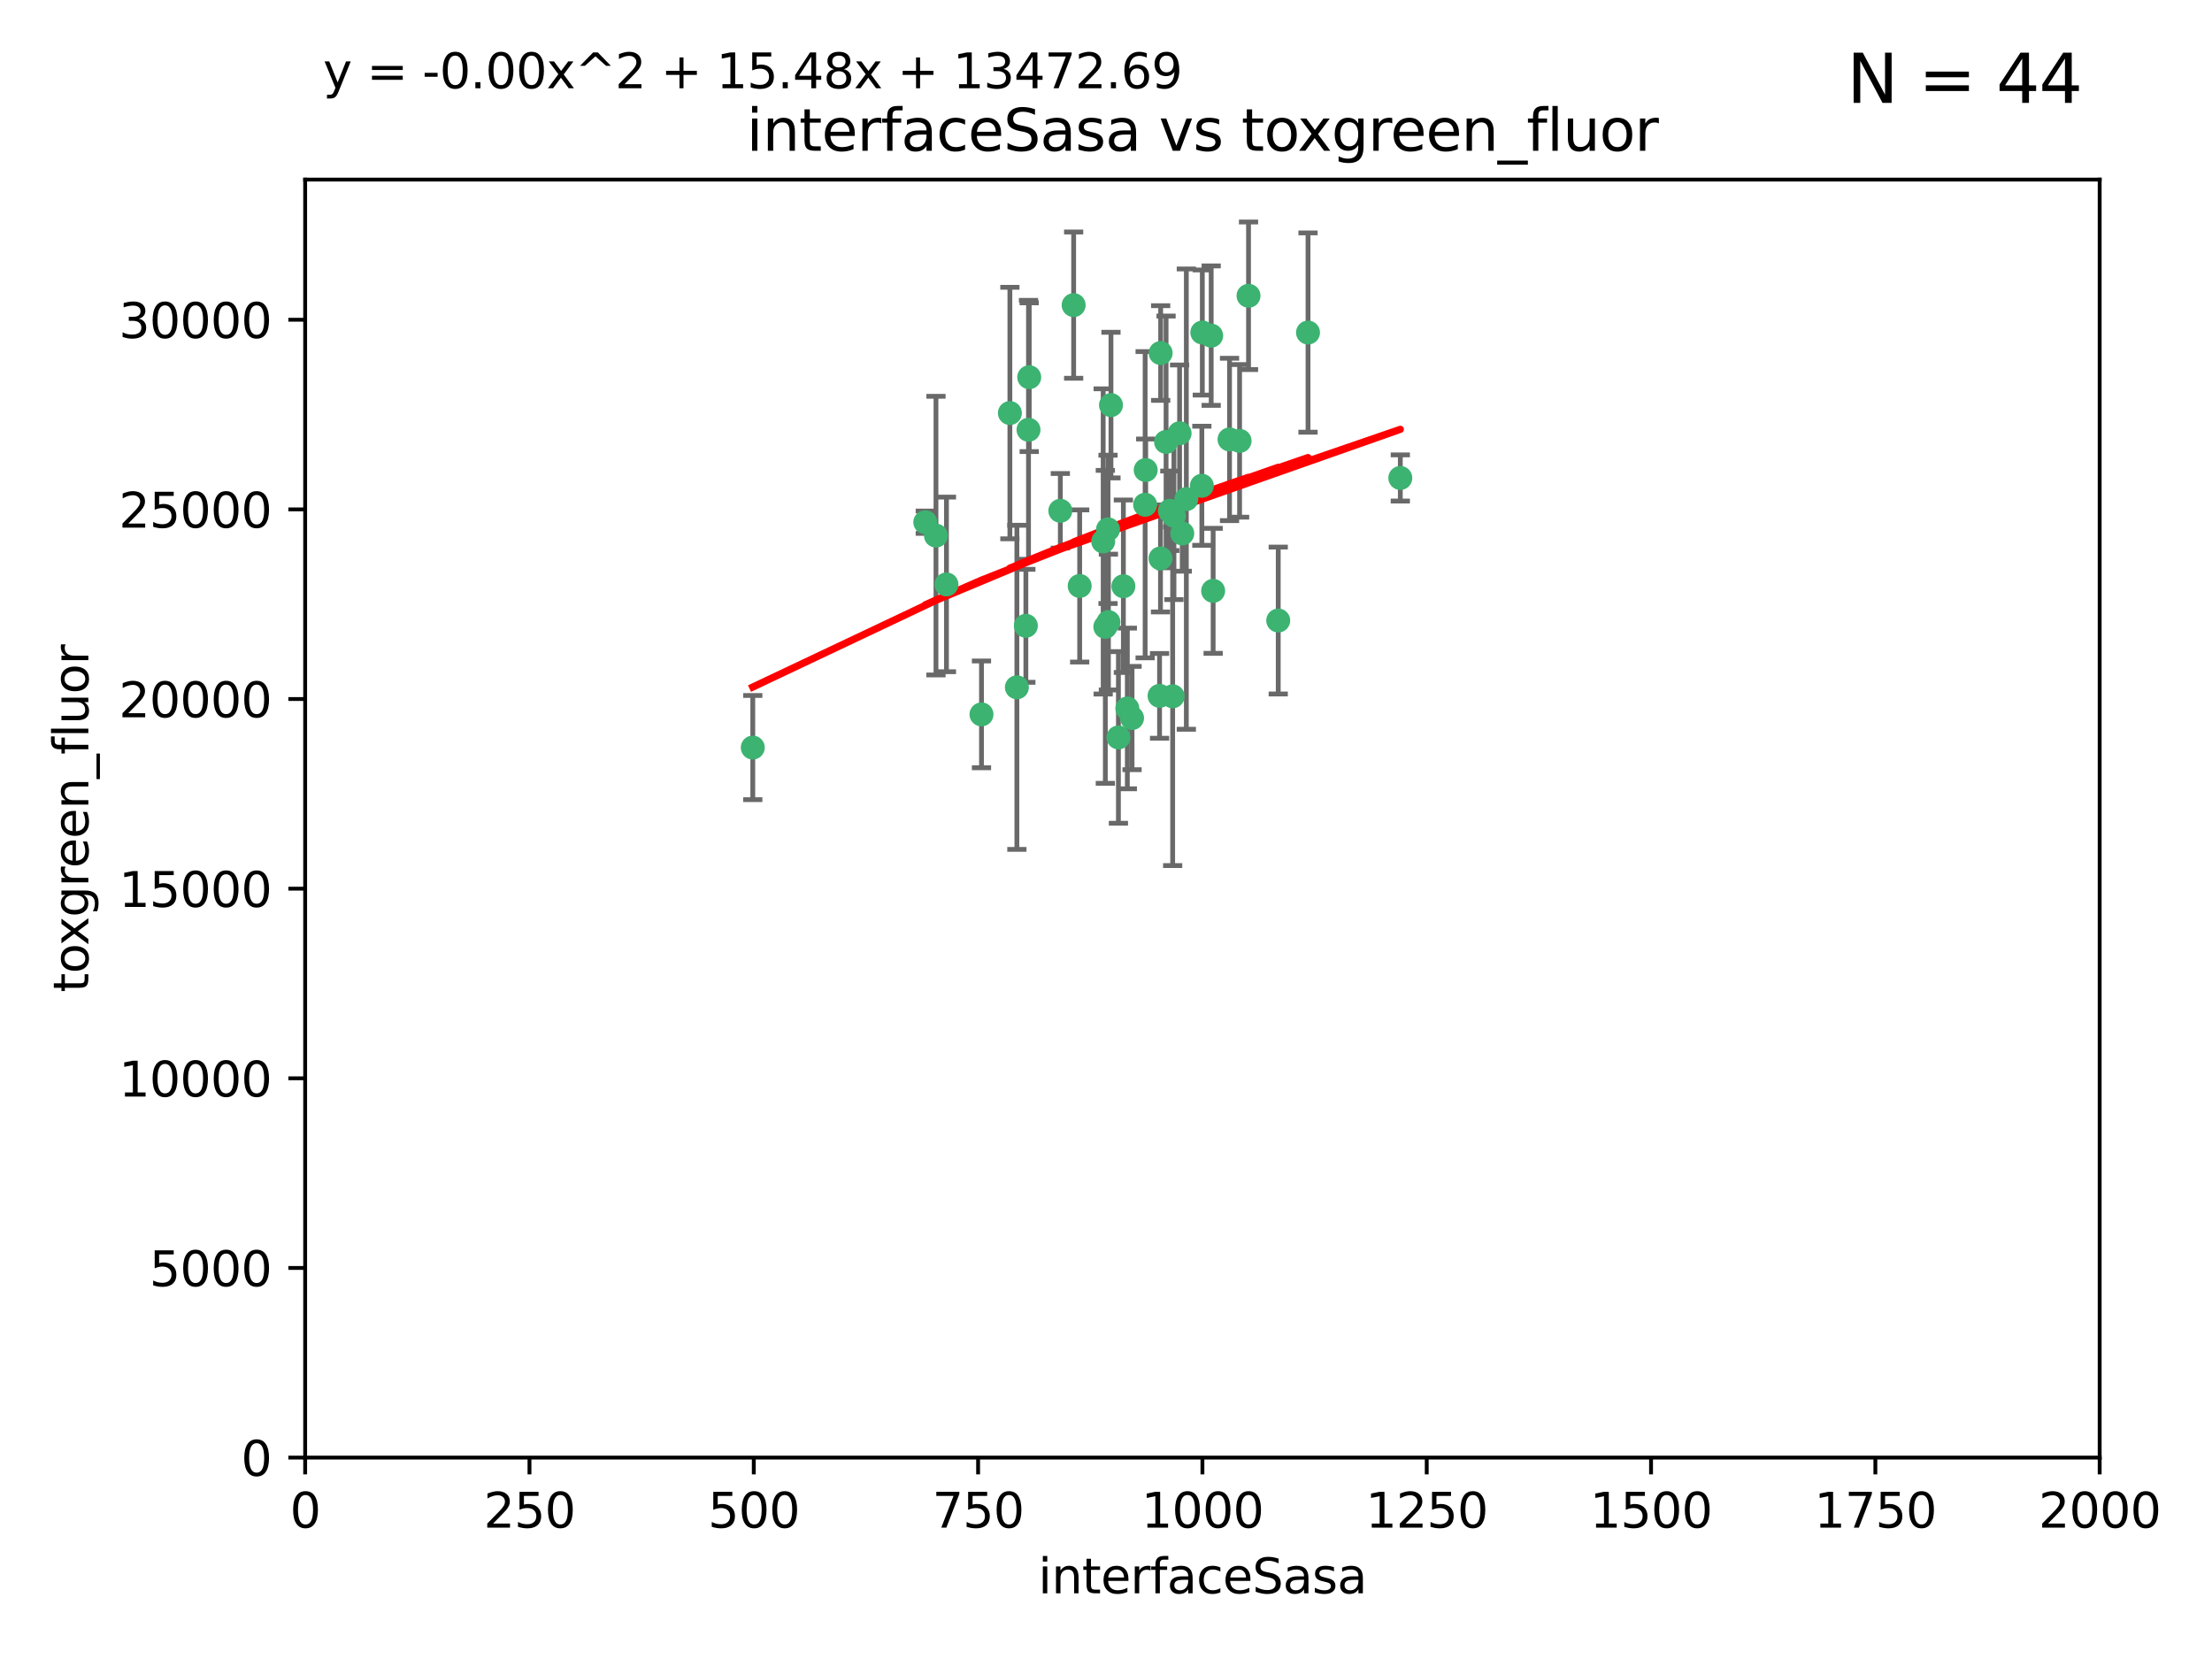 <?xml version="1.0" encoding="utf-8" standalone="no"?>
<!DOCTYPE svg PUBLIC "-//W3C//DTD SVG 1.1//EN"
  "http://www.w3.org/Graphics/SVG/1.1/DTD/svg11.dtd">
<svg xmlns:xlink="http://www.w3.org/1999/xlink" width="460.8pt" height="345.6pt" viewBox="0 0 460.8 345.6" xmlns="http://www.w3.org/2000/svg" version="1.1">
 <defs>
  <style type="text/css">*{stroke-linejoin: round; stroke-linecap: butt}</style>
 </defs>
 <g id="figure_1">
  <g id="patch_1">
   <path d="M 0 345.6 
L 460.8 345.6 
L 460.8 0 
L 0 0 
z
" style="fill: #ffffff"/>
  </g>
  <g id="axes_1">
   <g id="patch_2">
    <path d="M 63.571 303.64 
L 437.4 303.64 
L 437.4 37.411 
L 63.571 37.411 
z
" style="fill: #ffffff"/>
   </g>
   <g id="PathCollection_1">
    <defs>
     <path id="mb9cbece618" d="M 0 1.118 
C 0.297 1.118 0.581 1 0.791 0.791 
C 1 0.581 1.118 0.297 1.118 0 
C 1.118 -0.297 1 -0.581 0.791 -0.791 
C 0.581 -1 0.297 -1.118 0 -1.118 
C -0.297 -1.118 -0.581 -1 -0.791 -0.791 
C -1 -0.581 -1.118 -0.297 -1.118 0 
C -1.118 0.297 -1 0.581 -0.791 0.791 
C -0.581 1 -0.297 1.118 0 1.118 
z
" style="stroke: #3cb371"/>
    </defs>
    <g clip-path="url(#p934aa32117)">
     <use xlink:href="#mb9cbece618" x="243.693" y="106.407" style="fill: #3cb371; stroke: #3cb371"/>
     <use xlink:href="#mb9cbece618" x="272.484" y="69.276" style="fill: #3cb371; stroke: #3cb371"/>
     <use xlink:href="#mb9cbece618" x="231.435" y="84.387" style="fill: #3cb371; stroke: #3cb371"/>
     <use xlink:href="#mb9cbece618" x="242.914" y="92.058" style="fill: #3cb371; stroke: #3cb371"/>
     <use xlink:href="#mb9cbece618" x="266.28" y="129.266" style="fill: #3cb371; stroke: #3cb371"/>
     <use xlink:href="#mb9cbece618" x="220.886" y="106.409" style="fill: #3cb371; stroke: #3cb371"/>
     <use xlink:href="#mb9cbece618" x="214.404" y="78.577" style="fill: #3cb371; stroke: #3cb371"/>
     <use xlink:href="#mb9cbece618" x="241.787" y="73.544" style="fill: #3cb371; stroke: #3cb371"/>
     <use xlink:href="#mb9cbece618" x="252.721" y="123.084" style="fill: #3cb371; stroke: #3cb371"/>
     <use xlink:href="#mb9cbece618" x="252.312" y="69.92" style="fill: #3cb371; stroke: #3cb371"/>
     <use xlink:href="#mb9cbece618" x="258.229" y="91.842" style="fill: #3cb371; stroke: #3cb371"/>
     <use xlink:href="#mb9cbece618" x="223.66" y="63.561" style="fill: #3cb371; stroke: #3cb371"/>
     <use xlink:href="#mb9cbece618" x="232.987" y="153.62" style="fill: #3cb371; stroke: #3cb371"/>
     <use xlink:href="#mb9cbece618" x="241.557" y="144.96" style="fill: #3cb371; stroke: #3cb371"/>
     <use xlink:href="#mb9cbece618" x="247.136" y="103.972" style="fill: #3cb371; stroke: #3cb371"/>
     <use xlink:href="#mb9cbece618" x="246.284" y="111.129" style="fill: #3cb371; stroke: #3cb371"/>
     <use xlink:href="#mb9cbece618" x="244.553" y="107.43" style="fill: #3cb371; stroke: #3cb371"/>
     <use xlink:href="#mb9cbece618" x="250.368" y="101.196" style="fill: #3cb371; stroke: #3cb371"/>
     <use xlink:href="#mb9cbece618" x="210.378" y="86.045" style="fill: #3cb371; stroke: #3cb371"/>
     <use xlink:href="#mb9cbece618" x="256.134" y="91.543" style="fill: #3cb371; stroke: #3cb371"/>
     <use xlink:href="#mb9cbece618" x="234.02" y="122.124" style="fill: #3cb371; stroke: #3cb371"/>
     <use xlink:href="#mb9cbece618" x="238.555" y="105.145" style="fill: #3cb371; stroke: #3cb371"/>
     <use xlink:href="#mb9cbece618" x="230.261" y="130.584" style="fill: #3cb371; stroke: #3cb371"/>
     <use xlink:href="#mb9cbece618" x="238.669" y="97.916" style="fill: #3cb371; stroke: #3cb371"/>
     <use xlink:href="#mb9cbece618" x="241.753" y="116.33" style="fill: #3cb371; stroke: #3cb371"/>
     <use xlink:href="#mb9cbece618" x="245.731" y="90.261" style="fill: #3cb371; stroke: #3cb371"/>
     <use xlink:href="#mb9cbece618" x="214.256" y="89.534" style="fill: #3cb371; stroke: #3cb371"/>
     <use xlink:href="#mb9cbece618" x="291.711" y="99.569" style="fill: #3cb371; stroke: #3cb371"/>
     <use xlink:href="#mb9cbece618" x="224.916" y="122.066" style="fill: #3cb371; stroke: #3cb371"/>
     <use xlink:href="#mb9cbece618" x="260.091" y="61.614" style="fill: #3cb371; stroke: #3cb371"/>
     <use xlink:href="#mb9cbece618" x="250.465" y="69.268" style="fill: #3cb371; stroke: #3cb371"/>
     <use xlink:href="#mb9cbece618" x="204.462" y="148.819" style="fill: #3cb371; stroke: #3cb371"/>
     <use xlink:href="#mb9cbece618" x="194.981" y="111.579" style="fill: #3cb371; stroke: #3cb371"/>
     <use xlink:href="#mb9cbece618" x="192.753" y="108.788" style="fill: #3cb371; stroke: #3cb371"/>
     <use xlink:href="#mb9cbece618" x="230.822" y="110.277" style="fill: #3cb371; stroke: #3cb371"/>
     <use xlink:href="#mb9cbece618" x="229.813" y="112.79" style="fill: #3cb371; stroke: #3cb371"/>
     <use xlink:href="#mb9cbece618" x="230.901" y="129.589" style="fill: #3cb371; stroke: #3cb371"/>
     <use xlink:href="#mb9cbece618" x="213.706" y="130.365" style="fill: #3cb371; stroke: #3cb371"/>
     <use xlink:href="#mb9cbece618" x="211.835" y="143.182" style="fill: #3cb371; stroke: #3cb371"/>
     <use xlink:href="#mb9cbece618" x="244.288" y="145.054" style="fill: #3cb371; stroke: #3cb371"/>
     <use xlink:href="#mb9cbece618" x="235.826" y="149.585" style="fill: #3cb371; stroke: #3cb371"/>
     <use xlink:href="#mb9cbece618" x="234.846" y="147.587" style="fill: #3cb371; stroke: #3cb371"/>
     <use xlink:href="#mb9cbece618" x="197.163" y="121.744" style="fill: #3cb371; stroke: #3cb371"/>
     <use xlink:href="#mb9cbece618" x="156.817" y="155.731" style="fill: #3cb371; stroke: #3cb371"/>
    </g>
   </g>
   <g id="matplotlib.axis_1">
    <g id="xtick_1">
     <g id="line2d_1">
      <defs>
       <path id="m89bddd2b1a" d="M 0 0 
L 0 3.5 
" style="stroke: #000000; stroke-width: 0.8"/>
      </defs>
      <g>
       <use xlink:href="#m89bddd2b1a" x="63.571" y="303.64" style="stroke: #000000; stroke-width: 0.8"/>
      </g>
     </g>
     <g id="text_1">
      <!-- 0 -->
      <g transform="translate(60.39 318.238)scale(0.1 -0.1)">
       <defs>
        <path id="DejaVuSans-30" d="M 2034 4250 
Q 1547 4250 1301 3770 
Q 1056 3291 1056 2328 
Q 1056 1369 1301 889 
Q 1547 409 2034 409 
Q 2525 409 2770 889 
Q 3016 1369 3016 2328 
Q 3016 3291 2770 3770 
Q 2525 4250 2034 4250 
z
M 2034 4750 
Q 2819 4750 3233 4129 
Q 3647 3509 3647 2328 
Q 3647 1150 3233 529 
Q 2819 -91 2034 -91 
Q 1250 -91 836 529 
Q 422 1150 422 2328 
Q 422 3509 836 4129 
Q 1250 4750 2034 4750 
z
" transform="scale(0.016)"/>
       </defs>
       <use xlink:href="#DejaVuSans-30"/>
      </g>
     </g>
    </g>
    <g id="xtick_2">
     <g id="line2d_2">
      <g>
       <use xlink:href="#m89bddd2b1a" x="110.3" y="303.64" style="stroke: #000000; stroke-width: 0.8"/>
      </g>
     </g>
     <g id="text_2">
      <!-- 250 -->
      <g transform="translate(100.756 318.238)scale(0.1 -0.1)">
       <defs>
        <path id="DejaVuSans-32" d="M 1228 531 
L 3431 531 
L 3431 0 
L 469 0 
L 469 531 
Q 828 903 1448 1529 
Q 2069 2156 2228 2338 
Q 2531 2678 2651 2914 
Q 2772 3150 2772 3378 
Q 2772 3750 2511 3984 
Q 2250 4219 1831 4219 
Q 1534 4219 1204 4116 
Q 875 4013 500 3803 
L 500 4441 
Q 881 4594 1212 4672 
Q 1544 4750 1819 4750 
Q 2544 4750 2975 4387 
Q 3406 4025 3406 3419 
Q 3406 3131 3298 2873 
Q 3191 2616 2906 2266 
Q 2828 2175 2409 1742 
Q 1991 1309 1228 531 
z
" transform="scale(0.016)"/>
        <path id="DejaVuSans-35" d="M 691 4666 
L 3169 4666 
L 3169 4134 
L 1269 4134 
L 1269 2991 
Q 1406 3038 1543 3061 
Q 1681 3084 1819 3084 
Q 2600 3084 3056 2656 
Q 3513 2228 3513 1497 
Q 3513 744 3044 326 
Q 2575 -91 1722 -91 
Q 1428 -91 1123 -41 
Q 819 9 494 109 
L 494 744 
Q 775 591 1075 516 
Q 1375 441 1709 441 
Q 2250 441 2565 725 
Q 2881 1009 2881 1497 
Q 2881 1984 2565 2268 
Q 2250 2553 1709 2553 
Q 1456 2553 1204 2497 
Q 953 2441 691 2322 
L 691 4666 
z
" transform="scale(0.016)"/>
       </defs>
       <use xlink:href="#DejaVuSans-32"/>
       <use xlink:href="#DejaVuSans-35" x="63.623"/>
       <use xlink:href="#DejaVuSans-30" x="127.246"/>
      </g>
     </g>
    </g>
    <g id="xtick_3">
     <g id="line2d_3">
      <g>
       <use xlink:href="#m89bddd2b1a" x="157.028" y="303.64" style="stroke: #000000; stroke-width: 0.8"/>
      </g>
     </g>
     <g id="text_3">
      <!-- 500 -->
      <g transform="translate(147.485 318.238)scale(0.1 -0.1)">
       <use xlink:href="#DejaVuSans-35"/>
       <use xlink:href="#DejaVuSans-30" x="63.623"/>
       <use xlink:href="#DejaVuSans-30" x="127.246"/>
      </g>
     </g>
    </g>
    <g id="xtick_4">
     <g id="line2d_4">
      <g>
       <use xlink:href="#m89bddd2b1a" x="203.757" y="303.64" style="stroke: #000000; stroke-width: 0.8"/>
      </g>
     </g>
     <g id="text_4">
      <!-- 750 -->
      <g transform="translate(194.213 318.238)scale(0.1 -0.1)">
       <defs>
        <path id="DejaVuSans-37" d="M 525 4666 
L 3525 4666 
L 3525 4397 
L 1831 0 
L 1172 0 
L 2766 4134 
L 525 4134 
L 525 4666 
z
" transform="scale(0.016)"/>
       </defs>
       <use xlink:href="#DejaVuSans-37"/>
       <use xlink:href="#DejaVuSans-35" x="63.623"/>
       <use xlink:href="#DejaVuSans-30" x="127.246"/>
      </g>
     </g>
    </g>
    <g id="xtick_5">
     <g id="line2d_5">
      <g>
       <use xlink:href="#m89bddd2b1a" x="250.486" y="303.64" style="stroke: #000000; stroke-width: 0.8"/>
      </g>
     </g>
     <g id="text_5">
      <!-- 1000 -->
      <g transform="translate(237.761 318.238)scale(0.1 -0.1)">
       <defs>
        <path id="DejaVuSans-31" d="M 794 531 
L 1825 531 
L 1825 4091 
L 703 3866 
L 703 4441 
L 1819 4666 
L 2450 4666 
L 2450 531 
L 3481 531 
L 3481 0 
L 794 0 
L 794 531 
z
" transform="scale(0.016)"/>
       </defs>
       <use xlink:href="#DejaVuSans-31"/>
       <use xlink:href="#DejaVuSans-30" x="63.623"/>
       <use xlink:href="#DejaVuSans-30" x="127.246"/>
       <use xlink:href="#DejaVuSans-30" x="190.869"/>
      </g>
     </g>
    </g>
    <g id="xtick_6">
     <g id="line2d_6">
      <g>
       <use xlink:href="#m89bddd2b1a" x="297.214" y="303.64" style="stroke: #000000; stroke-width: 0.8"/>
      </g>
     </g>
     <g id="text_6">
      <!-- 1250 -->
      <g transform="translate(284.489 318.238)scale(0.1 -0.1)">
       <use xlink:href="#DejaVuSans-31"/>
       <use xlink:href="#DejaVuSans-32" x="63.623"/>
       <use xlink:href="#DejaVuSans-35" x="127.246"/>
       <use xlink:href="#DejaVuSans-30" x="190.869"/>
      </g>
     </g>
    </g>
    <g id="xtick_7">
     <g id="line2d_7">
      <g>
       <use xlink:href="#m89bddd2b1a" x="343.943" y="303.64" style="stroke: #000000; stroke-width: 0.8"/>
      </g>
     </g>
     <g id="text_7">
      <!-- 1500 -->
      <g transform="translate(331.218 318.238)scale(0.1 -0.1)">
       <use xlink:href="#DejaVuSans-31"/>
       <use xlink:href="#DejaVuSans-35" x="63.623"/>
       <use xlink:href="#DejaVuSans-30" x="127.246"/>
       <use xlink:href="#DejaVuSans-30" x="190.869"/>
      </g>
     </g>
    </g>
    <g id="xtick_8">
     <g id="line2d_8">
      <g>
       <use xlink:href="#m89bddd2b1a" x="390.671" y="303.64" style="stroke: #000000; stroke-width: 0.8"/>
      </g>
     </g>
     <g id="text_8">
      <!-- 1750 -->
      <g transform="translate(377.946 318.238)scale(0.1 -0.1)">
       <use xlink:href="#DejaVuSans-31"/>
       <use xlink:href="#DejaVuSans-37" x="63.623"/>
       <use xlink:href="#DejaVuSans-35" x="127.246"/>
       <use xlink:href="#DejaVuSans-30" x="190.869"/>
      </g>
     </g>
    </g>
    <g id="xtick_9">
     <g id="line2d_9">
      <g>
       <use xlink:href="#m89bddd2b1a" x="437.4" y="303.64" style="stroke: #000000; stroke-width: 0.8"/>
      </g>
     </g>
     <g id="text_9">
      <!-- 2000 -->
      <g transform="translate(424.675 318.238)scale(0.1 -0.1)">
       <use xlink:href="#DejaVuSans-32"/>
       <use xlink:href="#DejaVuSans-30" x="63.623"/>
       <use xlink:href="#DejaVuSans-30" x="127.246"/>
       <use xlink:href="#DejaVuSans-30" x="190.869"/>
      </g>
     </g>
    </g>
    <g id="text_10">
     <!-- interfaceSasa -->
     <g transform="translate(216.279 331.917)scale(0.1 -0.1)">
      <defs>
       <path id="DejaVuSans-69" d="M 603 3500 
L 1178 3500 
L 1178 0 
L 603 0 
L 603 3500 
z
M 603 4863 
L 1178 4863 
L 1178 4134 
L 603 4134 
L 603 4863 
z
" transform="scale(0.016)"/>
       <path id="DejaVuSans-6e" d="M 3513 2113 
L 3513 0 
L 2938 0 
L 2938 2094 
Q 2938 2591 2744 2837 
Q 2550 3084 2163 3084 
Q 1697 3084 1428 2787 
Q 1159 2491 1159 1978 
L 1159 0 
L 581 0 
L 581 3500 
L 1159 3500 
L 1159 2956 
Q 1366 3272 1645 3428 
Q 1925 3584 2291 3584 
Q 2894 3584 3203 3211 
Q 3513 2838 3513 2113 
z
" transform="scale(0.016)"/>
       <path id="DejaVuSans-74" d="M 1172 4494 
L 1172 3500 
L 2356 3500 
L 2356 3053 
L 1172 3053 
L 1172 1153 
Q 1172 725 1289 603 
Q 1406 481 1766 481 
L 2356 481 
L 2356 0 
L 1766 0 
Q 1100 0 847 248 
Q 594 497 594 1153 
L 594 3053 
L 172 3053 
L 172 3500 
L 594 3500 
L 594 4494 
L 1172 4494 
z
" transform="scale(0.016)"/>
       <path id="DejaVuSans-65" d="M 3597 1894 
L 3597 1613 
L 953 1613 
Q 991 1019 1311 708 
Q 1631 397 2203 397 
Q 2534 397 2845 478 
Q 3156 559 3463 722 
L 3463 178 
Q 3153 47 2828 -22 
Q 2503 -91 2169 -91 
Q 1331 -91 842 396 
Q 353 884 353 1716 
Q 353 2575 817 3079 
Q 1281 3584 2069 3584 
Q 2775 3584 3186 3129 
Q 3597 2675 3597 1894 
z
M 3022 2063 
Q 3016 2534 2758 2815 
Q 2500 3097 2075 3097 
Q 1594 3097 1305 2825 
Q 1016 2553 972 2059 
L 3022 2063 
z
" transform="scale(0.016)"/>
       <path id="DejaVuSans-72" d="M 2631 2963 
Q 2534 3019 2420 3045 
Q 2306 3072 2169 3072 
Q 1681 3072 1420 2755 
Q 1159 2438 1159 1844 
L 1159 0 
L 581 0 
L 581 3500 
L 1159 3500 
L 1159 2956 
Q 1341 3275 1631 3429 
Q 1922 3584 2338 3584 
Q 2397 3584 2469 3576 
Q 2541 3569 2628 3553 
L 2631 2963 
z
" transform="scale(0.016)"/>
       <path id="DejaVuSans-66" d="M 2375 4863 
L 2375 4384 
L 1825 4384 
Q 1516 4384 1395 4259 
Q 1275 4134 1275 3809 
L 1275 3500 
L 2222 3500 
L 2222 3053 
L 1275 3053 
L 1275 0 
L 697 0 
L 697 3053 
L 147 3053 
L 147 3500 
L 697 3500 
L 697 3744 
Q 697 4328 969 4595 
Q 1241 4863 1831 4863 
L 2375 4863 
z
" transform="scale(0.016)"/>
       <path id="DejaVuSans-61" d="M 2194 1759 
Q 1497 1759 1228 1600 
Q 959 1441 959 1056 
Q 959 750 1161 570 
Q 1363 391 1709 391 
Q 2188 391 2477 730 
Q 2766 1069 2766 1631 
L 2766 1759 
L 2194 1759 
z
M 3341 1997 
L 3341 0 
L 2766 0 
L 2766 531 
Q 2569 213 2275 61 
Q 1981 -91 1556 -91 
Q 1019 -91 701 211 
Q 384 513 384 1019 
Q 384 1609 779 1909 
Q 1175 2209 1959 2209 
L 2766 2209 
L 2766 2266 
Q 2766 2663 2505 2880 
Q 2244 3097 1772 3097 
Q 1472 3097 1187 3025 
Q 903 2953 641 2809 
L 641 3341 
Q 956 3463 1253 3523 
Q 1550 3584 1831 3584 
Q 2591 3584 2966 3190 
Q 3341 2797 3341 1997 
z
" transform="scale(0.016)"/>
       <path id="DejaVuSans-63" d="M 3122 3366 
L 3122 2828 
Q 2878 2963 2633 3030 
Q 2388 3097 2138 3097 
Q 1578 3097 1268 2742 
Q 959 2388 959 1747 
Q 959 1106 1268 751 
Q 1578 397 2138 397 
Q 2388 397 2633 464 
Q 2878 531 3122 666 
L 3122 134 
Q 2881 22 2623 -34 
Q 2366 -91 2075 -91 
Q 1284 -91 818 406 
Q 353 903 353 1747 
Q 353 2603 823 3093 
Q 1294 3584 2113 3584 
Q 2378 3584 2631 3529 
Q 2884 3475 3122 3366 
z
" transform="scale(0.016)"/>
       <path id="DejaVuSans-53" d="M 3425 4513 
L 3425 3897 
Q 3066 4069 2747 4153 
Q 2428 4238 2131 4238 
Q 1616 4238 1336 4038 
Q 1056 3838 1056 3469 
Q 1056 3159 1242 3001 
Q 1428 2844 1947 2747 
L 2328 2669 
Q 3034 2534 3370 2195 
Q 3706 1856 3706 1288 
Q 3706 609 3251 259 
Q 2797 -91 1919 -91 
Q 1588 -91 1214 -16 
Q 841 59 441 206 
L 441 856 
Q 825 641 1194 531 
Q 1563 422 1919 422 
Q 2459 422 2753 634 
Q 3047 847 3047 1241 
Q 3047 1584 2836 1778 
Q 2625 1972 2144 2069 
L 1759 2144 
Q 1053 2284 737 2584 
Q 422 2884 422 3419 
Q 422 4038 858 4394 
Q 1294 4750 2059 4750 
Q 2388 4750 2728 4690 
Q 3069 4631 3425 4513 
z
" transform="scale(0.016)"/>
       <path id="DejaVuSans-73" d="M 2834 3397 
L 2834 2853 
Q 2591 2978 2328 3040 
Q 2066 3103 1784 3103 
Q 1356 3103 1142 2972 
Q 928 2841 928 2578 
Q 928 2378 1081 2264 
Q 1234 2150 1697 2047 
L 1894 2003 
Q 2506 1872 2764 1633 
Q 3022 1394 3022 966 
Q 3022 478 2636 193 
Q 2250 -91 1575 -91 
Q 1294 -91 989 -36 
Q 684 19 347 128 
L 347 722 
Q 666 556 975 473 
Q 1284 391 1588 391 
Q 1994 391 2212 530 
Q 2431 669 2431 922 
Q 2431 1156 2273 1281 
Q 2116 1406 1581 1522 
L 1381 1569 
Q 847 1681 609 1914 
Q 372 2147 372 2553 
Q 372 3047 722 3315 
Q 1072 3584 1716 3584 
Q 2034 3584 2315 3537 
Q 2597 3491 2834 3397 
z
" transform="scale(0.016)"/>
      </defs>
      <use xlink:href="#DejaVuSans-69"/>
      <use xlink:href="#DejaVuSans-6e" x="27.783"/>
      <use xlink:href="#DejaVuSans-74" x="91.162"/>
      <use xlink:href="#DejaVuSans-65" x="130.371"/>
      <use xlink:href="#DejaVuSans-72" x="191.895"/>
      <use xlink:href="#DejaVuSans-66" x="233.008"/>
      <use xlink:href="#DejaVuSans-61" x="268.213"/>
      <use xlink:href="#DejaVuSans-63" x="329.492"/>
      <use xlink:href="#DejaVuSans-65" x="384.473"/>
      <use xlink:href="#DejaVuSans-53" x="445.996"/>
      <use xlink:href="#DejaVuSans-61" x="509.473"/>
      <use xlink:href="#DejaVuSans-73" x="570.752"/>
      <use xlink:href="#DejaVuSans-61" x="622.852"/>
     </g>
    </g>
   </g>
   <g id="matplotlib.axis_2">
    <g id="ytick_1">
     <g id="line2d_10">
      <defs>
       <path id="mecf8ba55c3" d="M 0 0 
L -3.5 0 
" style="stroke: #000000; stroke-width: 0.8"/>
      </defs>
      <g>
       <use xlink:href="#mecf8ba55c3" x="63.571" y="303.64" style="stroke: #000000; stroke-width: 0.8"/>
      </g>
     </g>
     <g id="text_11">
      <!-- 0 -->
      <g transform="translate(50.209 307.439)scale(0.1 -0.1)">
       <use xlink:href="#DejaVuSans-30"/>
      </g>
     </g>
    </g>
    <g id="ytick_2">
     <g id="line2d_11">
      <g>
       <use xlink:href="#mecf8ba55c3" x="63.571" y="264.135" style="stroke: #000000; stroke-width: 0.8"/>
      </g>
     </g>
     <g id="text_12">
      <!-- 5000 -->
      <g transform="translate(31.121 267.934)scale(0.1 -0.1)">
       <use xlink:href="#DejaVuSans-35"/>
       <use xlink:href="#DejaVuSans-30" x="63.623"/>
       <use xlink:href="#DejaVuSans-30" x="127.246"/>
       <use xlink:href="#DejaVuSans-30" x="190.869"/>
      </g>
     </g>
    </g>
    <g id="ytick_3">
     <g id="line2d_12">
      <g>
       <use xlink:href="#mecf8ba55c3" x="63.571" y="224.63" style="stroke: #000000; stroke-width: 0.8"/>
      </g>
     </g>
     <g id="text_13">
      <!-- 10000 -->
      <g transform="translate(24.759 228.429)scale(0.1 -0.1)">
       <use xlink:href="#DejaVuSans-31"/>
       <use xlink:href="#DejaVuSans-30" x="63.623"/>
       <use xlink:href="#DejaVuSans-30" x="127.246"/>
       <use xlink:href="#DejaVuSans-30" x="190.869"/>
       <use xlink:href="#DejaVuSans-30" x="254.492"/>
      </g>
     </g>
    </g>
    <g id="ytick_4">
     <g id="line2d_13">
      <g>
       <use xlink:href="#mecf8ba55c3" x="63.571" y="185.125" style="stroke: #000000; stroke-width: 0.8"/>
      </g>
     </g>
     <g id="text_14">
      <!-- 15000 -->
      <g transform="translate(24.759 188.924)scale(0.1 -0.1)">
       <use xlink:href="#DejaVuSans-31"/>
       <use xlink:href="#DejaVuSans-35" x="63.623"/>
       <use xlink:href="#DejaVuSans-30" x="127.246"/>
       <use xlink:href="#DejaVuSans-30" x="190.869"/>
       <use xlink:href="#DejaVuSans-30" x="254.492"/>
      </g>
     </g>
    </g>
    <g id="ytick_5">
     <g id="line2d_14">
      <g>
       <use xlink:href="#mecf8ba55c3" x="63.571" y="145.62" style="stroke: #000000; stroke-width: 0.8"/>
      </g>
     </g>
     <g id="text_15">
      <!-- 20000 -->
      <g transform="translate(24.759 149.419)scale(0.1 -0.1)">
       <use xlink:href="#DejaVuSans-32"/>
       <use xlink:href="#DejaVuSans-30" x="63.623"/>
       <use xlink:href="#DejaVuSans-30" x="127.246"/>
       <use xlink:href="#DejaVuSans-30" x="190.869"/>
       <use xlink:href="#DejaVuSans-30" x="254.492"/>
      </g>
     </g>
    </g>
    <g id="ytick_6">
     <g id="line2d_15">
      <g>
       <use xlink:href="#mecf8ba55c3" x="63.571" y="106.115" style="stroke: #000000; stroke-width: 0.8"/>
      </g>
     </g>
     <g id="text_16">
      <!-- 25000 -->
      <g transform="translate(24.759 109.914)scale(0.1 -0.1)">
       <use xlink:href="#DejaVuSans-32"/>
       <use xlink:href="#DejaVuSans-35" x="63.623"/>
       <use xlink:href="#DejaVuSans-30" x="127.246"/>
       <use xlink:href="#DejaVuSans-30" x="190.869"/>
       <use xlink:href="#DejaVuSans-30" x="254.492"/>
      </g>
     </g>
    </g>
    <g id="ytick_7">
     <g id="line2d_16">
      <g>
       <use xlink:href="#mecf8ba55c3" x="63.571" y="66.61" style="stroke: #000000; stroke-width: 0.8"/>
      </g>
     </g>
     <g id="text_17">
      <!-- 30000 -->
      <g transform="translate(24.759 70.409)scale(0.1 -0.1)">
       <defs>
        <path id="DejaVuSans-33" d="M 2597 2516 
Q 3050 2419 3304 2112 
Q 3559 1806 3559 1356 
Q 3559 666 3084 287 
Q 2609 -91 1734 -91 
Q 1441 -91 1130 -33 
Q 819 25 488 141 
L 488 750 
Q 750 597 1062 519 
Q 1375 441 1716 441 
Q 2309 441 2620 675 
Q 2931 909 2931 1356 
Q 2931 1769 2642 2001 
Q 2353 2234 1838 2234 
L 1294 2234 
L 1294 2753 
L 1863 2753 
Q 2328 2753 2575 2939 
Q 2822 3125 2822 3475 
Q 2822 3834 2567 4026 
Q 2313 4219 1838 4219 
Q 1578 4219 1281 4162 
Q 984 4106 628 3988 
L 628 4550 
Q 988 4650 1302 4700 
Q 1616 4750 1894 4750 
Q 2613 4750 3031 4423 
Q 3450 4097 3450 3541 
Q 3450 3153 3228 2886 
Q 3006 2619 2597 2516 
z
" transform="scale(0.016)"/>
       </defs>
       <use xlink:href="#DejaVuSans-33"/>
       <use xlink:href="#DejaVuSans-30" x="63.623"/>
       <use xlink:href="#DejaVuSans-30" x="127.246"/>
       <use xlink:href="#DejaVuSans-30" x="190.869"/>
       <use xlink:href="#DejaVuSans-30" x="254.492"/>
      </g>
     </g>
    </g>
    <g id="text_18">
     <!-- toxgreen_fluor -->
     <g transform="translate(18.401 206.72)rotate(-90)scale(0.1 -0.1)">
      <defs>
       <path id="DejaVuSans-6f" d="M 1959 3097 
Q 1497 3097 1228 2736 
Q 959 2375 959 1747 
Q 959 1119 1226 758 
Q 1494 397 1959 397 
Q 2419 397 2687 759 
Q 2956 1122 2956 1747 
Q 2956 2369 2687 2733 
Q 2419 3097 1959 3097 
z
M 1959 3584 
Q 2709 3584 3137 3096 
Q 3566 2609 3566 1747 
Q 3566 888 3137 398 
Q 2709 -91 1959 -91 
Q 1206 -91 779 398 
Q 353 888 353 1747 
Q 353 2609 779 3096 
Q 1206 3584 1959 3584 
z
" transform="scale(0.016)"/>
       <path id="DejaVuSans-78" d="M 3513 3500 
L 2247 1797 
L 3578 0 
L 2900 0 
L 1881 1375 
L 863 0 
L 184 0 
L 1544 1831 
L 300 3500 
L 978 3500 
L 1906 2253 
L 2834 3500 
L 3513 3500 
z
" transform="scale(0.016)"/>
       <path id="DejaVuSans-67" d="M 2906 1791 
Q 2906 2416 2648 2759 
Q 2391 3103 1925 3103 
Q 1463 3103 1205 2759 
Q 947 2416 947 1791 
Q 947 1169 1205 825 
Q 1463 481 1925 481 
Q 2391 481 2648 825 
Q 2906 1169 2906 1791 
z
M 3481 434 
Q 3481 -459 3084 -895 
Q 2688 -1331 1869 -1331 
Q 1566 -1331 1297 -1286 
Q 1028 -1241 775 -1147 
L 775 -588 
Q 1028 -725 1275 -790 
Q 1522 -856 1778 -856 
Q 2344 -856 2625 -561 
Q 2906 -266 2906 331 
L 2906 616 
Q 2728 306 2450 153 
Q 2172 0 1784 0 
Q 1141 0 747 490 
Q 353 981 353 1791 
Q 353 2603 747 3093 
Q 1141 3584 1784 3584 
Q 2172 3584 2450 3431 
Q 2728 3278 2906 2969 
L 2906 3500 
L 3481 3500 
L 3481 434 
z
" transform="scale(0.016)"/>
       <path id="DejaVuSans-5f" d="M 3263 -1063 
L 3263 -1509 
L -63 -1509 
L -63 -1063 
L 3263 -1063 
z
" transform="scale(0.016)"/>
       <path id="DejaVuSans-6c" d="M 603 4863 
L 1178 4863 
L 1178 0 
L 603 0 
L 603 4863 
z
" transform="scale(0.016)"/>
       <path id="DejaVuSans-75" d="M 544 1381 
L 544 3500 
L 1119 3500 
L 1119 1403 
Q 1119 906 1312 657 
Q 1506 409 1894 409 
Q 2359 409 2629 706 
Q 2900 1003 2900 1516 
L 2900 3500 
L 3475 3500 
L 3475 0 
L 2900 0 
L 2900 538 
Q 2691 219 2414 64 
Q 2138 -91 1772 -91 
Q 1169 -91 856 284 
Q 544 659 544 1381 
z
M 1991 3584 
L 1991 3584 
z
" transform="scale(0.016)"/>
      </defs>
      <use xlink:href="#DejaVuSans-74"/>
      <use xlink:href="#DejaVuSans-6f" x="39.209"/>
      <use xlink:href="#DejaVuSans-78" x="97.266"/>
      <use xlink:href="#DejaVuSans-67" x="156.445"/>
      <use xlink:href="#DejaVuSans-72" x="219.922"/>
      <use xlink:href="#DejaVuSans-65" x="258.785"/>
      <use xlink:href="#DejaVuSans-65" x="320.309"/>
      <use xlink:href="#DejaVuSans-6e" x="381.832"/>
      <use xlink:href="#DejaVuSans-5f" x="445.211"/>
      <use xlink:href="#DejaVuSans-66" x="495.211"/>
      <use xlink:href="#DejaVuSans-6c" x="530.416"/>
      <use xlink:href="#DejaVuSans-75" x="558.199"/>
      <use xlink:href="#DejaVuSans-6f" x="621.578"/>
      <use xlink:href="#DejaVuSans-72" x="682.76"/>
     </g>
    </g>
   </g>
   <g id="LineCollection_1">
    <path d="M 243.693 114.69 
L 243.693 98.124 
" clip-path="url(#p934aa32117)" style="fill: none; stroke: #696969"/>
    <path d="M 272.484 90.034 
L 272.484 48.519 
" clip-path="url(#p934aa32117)" style="fill: none; stroke: #696969"/>
    <path d="M 231.435 99.556 
L 231.435 69.219 
" clip-path="url(#p934aa32117)" style="fill: none; stroke: #696969"/>
    <path d="M 242.914 118.276 
L 242.914 65.84 
" clip-path="url(#p934aa32117)" style="fill: none; stroke: #696969"/>
    <path d="M 266.28 144.567 
L 266.28 113.965 
" clip-path="url(#p934aa32117)" style="fill: none; stroke: #696969"/>
    <path d="M 220.886 114.176 
L 220.886 98.642 
" clip-path="url(#p934aa32117)" style="fill: none; stroke: #696969"/>
    <path d="M 214.404 94.067 
L 214.404 63.087 
" clip-path="url(#p934aa32117)" style="fill: none; stroke: #696969"/>
    <path d="M 241.787 83.405 
L 241.787 63.682 
" clip-path="url(#p934aa32117)" style="fill: none; stroke: #696969"/>
    <path d="M 252.721 136.104 
L 252.721 110.065 
" clip-path="url(#p934aa32117)" style="fill: none; stroke: #696969"/>
    <path d="M 252.312 84.444 
L 252.312 55.396 
" clip-path="url(#p934aa32117)" style="fill: none; stroke: #696969"/>
    <path d="M 258.229 107.733 
L 258.229 75.95 
" clip-path="url(#p934aa32117)" style="fill: none; stroke: #696969"/>
    <path d="M 223.66 78.794 
L 223.66 48.327 
" clip-path="url(#p934aa32117)" style="fill: none; stroke: #696969"/>
    <path d="M 232.987 171.496 
L 232.987 135.744 
" clip-path="url(#p934aa32117)" style="fill: none; stroke: #696969"/>
    <path d="M 241.557 153.789 
L 241.557 136.131 
" clip-path="url(#p934aa32117)" style="fill: none; stroke: #696969"/>
    <path d="M 247.136 151.918 
L 247.136 56.025 
" clip-path="url(#p934aa32117)" style="fill: none; stroke: #696969"/>
    <path d="M 246.284 118.989 
L 246.284 103.269 
" clip-path="url(#p934aa32117)" style="fill: none; stroke: #696969"/>
    <path d="M 244.553 124.902 
L 244.553 89.957 
" clip-path="url(#p934aa32117)" style="fill: none; stroke: #696969"/>
    <path d="M 250.368 113.603 
L 250.368 88.789 
" clip-path="url(#p934aa32117)" style="fill: none; stroke: #696969"/>
    <path d="M 210.378 112.245 
L 210.378 59.845 
" clip-path="url(#p934aa32117)" style="fill: none; stroke: #696969"/>
    <path d="M 256.134 108.456 
L 256.134 74.63 
" clip-path="url(#p934aa32117)" style="fill: none; stroke: #696969"/>
    <path d="M 234.02 140.086 
L 234.02 104.162 
" clip-path="url(#p934aa32117)" style="fill: none; stroke: #696969"/>
    <path d="M 238.555 137.044 
L 238.555 73.246 
" clip-path="url(#p934aa32117)" style="fill: none; stroke: #696969"/>
    <path d="M 230.261 163.179 
L 230.261 97.99 
" clip-path="url(#p934aa32117)" style="fill: none; stroke: #696969"/>
    <path d="M 238.669 104.375 
L 238.669 91.457 
" clip-path="url(#p934aa32117)" style="fill: none; stroke: #696969"/>
    <path d="M 241.753 127.48 
L 241.753 105.181 
" clip-path="url(#p934aa32117)" style="fill: none; stroke: #696969"/>
    <path d="M 245.731 104.49 
L 245.731 76.032 
" clip-path="url(#p934aa32117)" style="fill: none; stroke: #696969"/>
    <path d="M 214.256 116.506 
L 214.256 62.562 
" clip-path="url(#p934aa32117)" style="fill: none; stroke: #696969"/>
    <path d="M 291.711 104.376 
L 291.711 94.761 
" clip-path="url(#p934aa32117)" style="fill: none; stroke: #696969"/>
    <path d="M 224.916 137.913 
L 224.916 106.218 
" clip-path="url(#p934aa32117)" style="fill: none; stroke: #696969"/>
    <path d="M 260.091 76.984 
L 260.091 46.244 
" clip-path="url(#p934aa32117)" style="fill: none; stroke: #696969"/>
    <path d="M 250.465 82.296 
L 250.465 56.239 
" clip-path="url(#p934aa32117)" style="fill: none; stroke: #696969"/>
    <path d="M 204.462 159.942 
L 204.462 137.697 
" clip-path="url(#p934aa32117)" style="fill: none; stroke: #696969"/>
    <path d="M 194.981 140.604 
L 194.981 82.554 
" clip-path="url(#p934aa32117)" style="fill: none; stroke: #696969"/>
    <path d="M 192.753 111.116 
L 192.753 106.461 
" clip-path="url(#p934aa32117)" style="fill: none; stroke: #696969"/>
    <path d="M 230.822 125.727 
L 230.822 94.826 
" clip-path="url(#p934aa32117)" style="fill: none; stroke: #696969"/>
    <path d="M 229.813 144.582 
L 229.813 80.997 
" clip-path="url(#p934aa32117)" style="fill: none; stroke: #696969"/>
    <path d="M 230.901 143.733 
L 230.901 115.445 
" clip-path="url(#p934aa32117)" style="fill: none; stroke: #696969"/>
    <path d="M 213.706 142.136 
L 213.706 118.595 
" clip-path="url(#p934aa32117)" style="fill: none; stroke: #696969"/>
    <path d="M 211.835 176.942 
L 211.835 109.423 
" clip-path="url(#p934aa32117)" style="fill: none; stroke: #696969"/>
    <path d="M 244.288 180.314 
L 244.288 109.794 
" clip-path="url(#p934aa32117)" style="fill: none; stroke: #696969"/>
    <path d="M 235.826 160.342 
L 235.826 138.827 
" clip-path="url(#p934aa32117)" style="fill: none; stroke: #696969"/>
    <path d="M 234.846 164.323 
L 234.846 130.852 
" clip-path="url(#p934aa32117)" style="fill: none; stroke: #696969"/>
    <path d="M 197.163 139.929 
L 197.163 103.559 
" clip-path="url(#p934aa32117)" style="fill: none; stroke: #696969"/>
    <path d="M 156.817 166.584 
L 156.817 144.878 
" clip-path="url(#p934aa32117)" style="fill: none; stroke: #696969"/>
   </g>
   <g id="line2d_17">
    <defs>
     <path id="ma5f4bc9967" d="M 2 0 
L -2 -0 
" style="stroke: #696969"/>
    </defs>
    <g clip-path="url(#p934aa32117)">
     <use xlink:href="#ma5f4bc9967" x="243.693" y="114.69" style="fill: #696969; stroke: #696969"/>
     <use xlink:href="#ma5f4bc9967" x="272.484" y="90.034" style="fill: #696969; stroke: #696969"/>
     <use xlink:href="#ma5f4bc9967" x="231.435" y="99.556" style="fill: #696969; stroke: #696969"/>
     <use xlink:href="#ma5f4bc9967" x="242.914" y="118.276" style="fill: #696969; stroke: #696969"/>
     <use xlink:href="#ma5f4bc9967" x="266.28" y="144.567" style="fill: #696969; stroke: #696969"/>
     <use xlink:href="#ma5f4bc9967" x="220.886" y="114.176" style="fill: #696969; stroke: #696969"/>
     <use xlink:href="#ma5f4bc9967" x="214.404" y="94.067" style="fill: #696969; stroke: #696969"/>
     <use xlink:href="#ma5f4bc9967" x="241.787" y="83.405" style="fill: #696969; stroke: #696969"/>
     <use xlink:href="#ma5f4bc9967" x="252.721" y="136.104" style="fill: #696969; stroke: #696969"/>
     <use xlink:href="#ma5f4bc9967" x="252.312" y="84.444" style="fill: #696969; stroke: #696969"/>
     <use xlink:href="#ma5f4bc9967" x="258.229" y="107.733" style="fill: #696969; stroke: #696969"/>
     <use xlink:href="#ma5f4bc9967" x="223.66" y="78.794" style="fill: #696969; stroke: #696969"/>
     <use xlink:href="#ma5f4bc9967" x="232.987" y="171.496" style="fill: #696969; stroke: #696969"/>
     <use xlink:href="#ma5f4bc9967" x="241.557" y="153.789" style="fill: #696969; stroke: #696969"/>
     <use xlink:href="#ma5f4bc9967" x="247.136" y="151.918" style="fill: #696969; stroke: #696969"/>
     <use xlink:href="#ma5f4bc9967" x="246.284" y="118.989" style="fill: #696969; stroke: #696969"/>
     <use xlink:href="#ma5f4bc9967" x="244.553" y="124.902" style="fill: #696969; stroke: #696969"/>
     <use xlink:href="#ma5f4bc9967" x="250.368" y="113.603" style="fill: #696969; stroke: #696969"/>
     <use xlink:href="#ma5f4bc9967" x="210.378" y="112.245" style="fill: #696969; stroke: #696969"/>
     <use xlink:href="#ma5f4bc9967" x="256.134" y="108.456" style="fill: #696969; stroke: #696969"/>
     <use xlink:href="#ma5f4bc9967" x="234.02" y="140.086" style="fill: #696969; stroke: #696969"/>
     <use xlink:href="#ma5f4bc9967" x="238.555" y="137.044" style="fill: #696969; stroke: #696969"/>
     <use xlink:href="#ma5f4bc9967" x="230.261" y="163.179" style="fill: #696969; stroke: #696969"/>
     <use xlink:href="#ma5f4bc9967" x="238.669" y="104.375" style="fill: #696969; stroke: #696969"/>
     <use xlink:href="#ma5f4bc9967" x="241.753" y="127.48" style="fill: #696969; stroke: #696969"/>
     <use xlink:href="#ma5f4bc9967" x="245.731" y="104.49" style="fill: #696969; stroke: #696969"/>
     <use xlink:href="#ma5f4bc9967" x="214.256" y="116.506" style="fill: #696969; stroke: #696969"/>
     <use xlink:href="#ma5f4bc9967" x="291.711" y="104.376" style="fill: #696969; stroke: #696969"/>
     <use xlink:href="#ma5f4bc9967" x="224.916" y="137.913" style="fill: #696969; stroke: #696969"/>
     <use xlink:href="#ma5f4bc9967" x="260.091" y="76.984" style="fill: #696969; stroke: #696969"/>
     <use xlink:href="#ma5f4bc9967" x="250.465" y="82.296" style="fill: #696969; stroke: #696969"/>
     <use xlink:href="#ma5f4bc9967" x="204.462" y="159.942" style="fill: #696969; stroke: #696969"/>
     <use xlink:href="#ma5f4bc9967" x="194.981" y="140.604" style="fill: #696969; stroke: #696969"/>
     <use xlink:href="#ma5f4bc9967" x="192.753" y="111.116" style="fill: #696969; stroke: #696969"/>
     <use xlink:href="#ma5f4bc9967" x="230.822" y="125.727" style="fill: #696969; stroke: #696969"/>
     <use xlink:href="#ma5f4bc9967" x="229.813" y="144.582" style="fill: #696969; stroke: #696969"/>
     <use xlink:href="#ma5f4bc9967" x="230.901" y="143.733" style="fill: #696969; stroke: #696969"/>
     <use xlink:href="#ma5f4bc9967" x="213.706" y="142.136" style="fill: #696969; stroke: #696969"/>
     <use xlink:href="#ma5f4bc9967" x="211.835" y="176.942" style="fill: #696969; stroke: #696969"/>
     <use xlink:href="#ma5f4bc9967" x="244.288" y="180.314" style="fill: #696969; stroke: #696969"/>
     <use xlink:href="#ma5f4bc9967" x="235.826" y="160.342" style="fill: #696969; stroke: #696969"/>
     <use xlink:href="#ma5f4bc9967" x="234.846" y="164.323" style="fill: #696969; stroke: #696969"/>
     <use xlink:href="#ma5f4bc9967" x="197.163" y="139.929" style="fill: #696969; stroke: #696969"/>
     <use xlink:href="#ma5f4bc9967" x="156.817" y="166.584" style="fill: #696969; stroke: #696969"/>
    </g>
   </g>
   <g id="line2d_18">
    <g clip-path="url(#p934aa32117)">
     <use xlink:href="#ma5f4bc9967" x="243.693" y="98.124" style="fill: #696969; stroke: #696969"/>
     <use xlink:href="#ma5f4bc9967" x="272.484" y="48.519" style="fill: #696969; stroke: #696969"/>
     <use xlink:href="#ma5f4bc9967" x="231.435" y="69.219" style="fill: #696969; stroke: #696969"/>
     <use xlink:href="#ma5f4bc9967" x="242.914" y="65.84" style="fill: #696969; stroke: #696969"/>
     <use xlink:href="#ma5f4bc9967" x="266.28" y="113.965" style="fill: #696969; stroke: #696969"/>
     <use xlink:href="#ma5f4bc9967" x="220.886" y="98.642" style="fill: #696969; stroke: #696969"/>
     <use xlink:href="#ma5f4bc9967" x="214.404" y="63.087" style="fill: #696969; stroke: #696969"/>
     <use xlink:href="#ma5f4bc9967" x="241.787" y="63.682" style="fill: #696969; stroke: #696969"/>
     <use xlink:href="#ma5f4bc9967" x="252.721" y="110.065" style="fill: #696969; stroke: #696969"/>
     <use xlink:href="#ma5f4bc9967" x="252.312" y="55.396" style="fill: #696969; stroke: #696969"/>
     <use xlink:href="#ma5f4bc9967" x="258.229" y="75.95" style="fill: #696969; stroke: #696969"/>
     <use xlink:href="#ma5f4bc9967" x="223.66" y="48.327" style="fill: #696969; stroke: #696969"/>
     <use xlink:href="#ma5f4bc9967" x="232.987" y="135.744" style="fill: #696969; stroke: #696969"/>
     <use xlink:href="#ma5f4bc9967" x="241.557" y="136.131" style="fill: #696969; stroke: #696969"/>
     <use xlink:href="#ma5f4bc9967" x="247.136" y="56.025" style="fill: #696969; stroke: #696969"/>
     <use xlink:href="#ma5f4bc9967" x="246.284" y="103.269" style="fill: #696969; stroke: #696969"/>
     <use xlink:href="#ma5f4bc9967" x="244.553" y="89.957" style="fill: #696969; stroke: #696969"/>
     <use xlink:href="#ma5f4bc9967" x="250.368" y="88.789" style="fill: #696969; stroke: #696969"/>
     <use xlink:href="#ma5f4bc9967" x="210.378" y="59.845" style="fill: #696969; stroke: #696969"/>
     <use xlink:href="#ma5f4bc9967" x="256.134" y="74.63" style="fill: #696969; stroke: #696969"/>
     <use xlink:href="#ma5f4bc9967" x="234.02" y="104.162" style="fill: #696969; stroke: #696969"/>
     <use xlink:href="#ma5f4bc9967" x="238.555" y="73.246" style="fill: #696969; stroke: #696969"/>
     <use xlink:href="#ma5f4bc9967" x="230.261" y="97.99" style="fill: #696969; stroke: #696969"/>
     <use xlink:href="#ma5f4bc9967" x="238.669" y="91.457" style="fill: #696969; stroke: #696969"/>
     <use xlink:href="#ma5f4bc9967" x="241.753" y="105.181" style="fill: #696969; stroke: #696969"/>
     <use xlink:href="#ma5f4bc9967" x="245.731" y="76.032" style="fill: #696969; stroke: #696969"/>
     <use xlink:href="#ma5f4bc9967" x="214.256" y="62.562" style="fill: #696969; stroke: #696969"/>
     <use xlink:href="#ma5f4bc9967" x="291.711" y="94.761" style="fill: #696969; stroke: #696969"/>
     <use xlink:href="#ma5f4bc9967" x="224.916" y="106.218" style="fill: #696969; stroke: #696969"/>
     <use xlink:href="#ma5f4bc9967" x="260.091" y="46.244" style="fill: #696969; stroke: #696969"/>
     <use xlink:href="#ma5f4bc9967" x="250.465" y="56.239" style="fill: #696969; stroke: #696969"/>
     <use xlink:href="#ma5f4bc9967" x="204.462" y="137.697" style="fill: #696969; stroke: #696969"/>
     <use xlink:href="#ma5f4bc9967" x="194.981" y="82.554" style="fill: #696969; stroke: #696969"/>
     <use xlink:href="#ma5f4bc9967" x="192.753" y="106.461" style="fill: #696969; stroke: #696969"/>
     <use xlink:href="#ma5f4bc9967" x="230.822" y="94.826" style="fill: #696969; stroke: #696969"/>
     <use xlink:href="#ma5f4bc9967" x="229.813" y="80.997" style="fill: #696969; stroke: #696969"/>
     <use xlink:href="#ma5f4bc9967" x="230.901" y="115.445" style="fill: #696969; stroke: #696969"/>
     <use xlink:href="#ma5f4bc9967" x="213.706" y="118.595" style="fill: #696969; stroke: #696969"/>
     <use xlink:href="#ma5f4bc9967" x="211.835" y="109.423" style="fill: #696969; stroke: #696969"/>
     <use xlink:href="#ma5f4bc9967" x="244.288" y="109.794" style="fill: #696969; stroke: #696969"/>
     <use xlink:href="#ma5f4bc9967" x="235.826" y="138.827" style="fill: #696969; stroke: #696969"/>
     <use xlink:href="#ma5f4bc9967" x="234.846" y="130.852" style="fill: #696969; stroke: #696969"/>
     <use xlink:href="#ma5f4bc9967" x="197.163" y="103.559" style="fill: #696969; stroke: #696969"/>
     <use xlink:href="#ma5f4bc9967" x="156.817" y="144.878" style="fill: #696969; stroke: #696969"/>
    </g>
   </g>
   <g id="line2d_19">
    <path d="M 243.693 105.225 
L 272.484 95.319 
L 231.435 109.843 
L 242.914 105.511 
L 266.28 97.342 
L 220.886 114.009 
L 214.404 116.658 
L 241.787 105.927 
L 252.721 101.976 
L 252.312 102.121 
L 258.229 100.058 
L 223.66 112.897 
L 232.987 109.245 
L 241.557 106.012 
L 247.136 103.97 
L 246.284 104.279 
L 244.553 104.91 
L 250.368 102.81 
L 210.378 118.336 
L 256.134 100.782 
L 234.02 108.849 
L 238.555 107.131 
L 230.261 110.298 
L 238.669 107.089 
L 241.753 105.94 
L 245.731 104.48 
L 214.256 116.719 
L 291.711 89.44 
L 224.916 112.397 
L 260.091 99.421 
L 250.465 102.776 
L 204.462 120.849 
L 194.981 124.993 
L 192.753 125.988 
L 230.822 110.08 
L 229.813 110.472 
L 230.901 110.05 
L 213.706 116.946 
L 211.835 117.725 
L 244.288 105.007 
L 235.826 108.161 
L 234.846 108.534 
L 197.163 124.027 
L 156.817 143.124 
" clip-path="url(#p934aa32117)" style="fill: none; stroke: #ff0000; stroke-width: 1.5; stroke-linecap: square"/>
   </g>
   <g id="line2d_20">
    <defs>
     <path id="mf00c2a1de3" d="M 0 2 
C 0.53 2 1.039 1.789 1.414 1.414 
C 1.789 1.039 2 0.53 2 0 
C 2 -0.53 1.789 -1.039 1.414 -1.414 
C 1.039 -1.789 0.53 -2 0 -2 
C -0.53 -2 -1.039 -1.789 -1.414 -1.414 
C -1.789 -1.039 -2 -0.53 -2 0 
C -2 0.53 -1.789 1.039 -1.414 1.414 
C -1.039 1.789 -0.53 2 0 2 
z
" style="stroke: #3cb371"/>
    </defs>
    <g clip-path="url(#p934aa32117)">
     <use xlink:href="#mf00c2a1de3" x="243.693" y="106.407" style="fill: #3cb371; stroke: #3cb371"/>
     <use xlink:href="#mf00c2a1de3" x="272.484" y="69.276" style="fill: #3cb371; stroke: #3cb371"/>
     <use xlink:href="#mf00c2a1de3" x="231.435" y="84.387" style="fill: #3cb371; stroke: #3cb371"/>
     <use xlink:href="#mf00c2a1de3" x="242.914" y="92.058" style="fill: #3cb371; stroke: #3cb371"/>
     <use xlink:href="#mf00c2a1de3" x="266.28" y="129.266" style="fill: #3cb371; stroke: #3cb371"/>
     <use xlink:href="#mf00c2a1de3" x="220.886" y="106.409" style="fill: #3cb371; stroke: #3cb371"/>
     <use xlink:href="#mf00c2a1de3" x="214.404" y="78.577" style="fill: #3cb371; stroke: #3cb371"/>
     <use xlink:href="#mf00c2a1de3" x="241.787" y="73.544" style="fill: #3cb371; stroke: #3cb371"/>
     <use xlink:href="#mf00c2a1de3" x="252.721" y="123.084" style="fill: #3cb371; stroke: #3cb371"/>
     <use xlink:href="#mf00c2a1de3" x="252.312" y="69.92" style="fill: #3cb371; stroke: #3cb371"/>
     <use xlink:href="#mf00c2a1de3" x="258.229" y="91.842" style="fill: #3cb371; stroke: #3cb371"/>
     <use xlink:href="#mf00c2a1de3" x="223.66" y="63.561" style="fill: #3cb371; stroke: #3cb371"/>
     <use xlink:href="#mf00c2a1de3" x="232.987" y="153.62" style="fill: #3cb371; stroke: #3cb371"/>
     <use xlink:href="#mf00c2a1de3" x="241.557" y="144.96" style="fill: #3cb371; stroke: #3cb371"/>
     <use xlink:href="#mf00c2a1de3" x="247.136" y="103.972" style="fill: #3cb371; stroke: #3cb371"/>
     <use xlink:href="#mf00c2a1de3" x="246.284" y="111.129" style="fill: #3cb371; stroke: #3cb371"/>
     <use xlink:href="#mf00c2a1de3" x="244.553" y="107.43" style="fill: #3cb371; stroke: #3cb371"/>
     <use xlink:href="#mf00c2a1de3" x="250.368" y="101.196" style="fill: #3cb371; stroke: #3cb371"/>
     <use xlink:href="#mf00c2a1de3" x="210.378" y="86.045" style="fill: #3cb371; stroke: #3cb371"/>
     <use xlink:href="#mf00c2a1de3" x="256.134" y="91.543" style="fill: #3cb371; stroke: #3cb371"/>
     <use xlink:href="#mf00c2a1de3" x="234.02" y="122.124" style="fill: #3cb371; stroke: #3cb371"/>
     <use xlink:href="#mf00c2a1de3" x="238.555" y="105.145" style="fill: #3cb371; stroke: #3cb371"/>
     <use xlink:href="#mf00c2a1de3" x="230.261" y="130.584" style="fill: #3cb371; stroke: #3cb371"/>
     <use xlink:href="#mf00c2a1de3" x="238.669" y="97.916" style="fill: #3cb371; stroke: #3cb371"/>
     <use xlink:href="#mf00c2a1de3" x="241.753" y="116.33" style="fill: #3cb371; stroke: #3cb371"/>
     <use xlink:href="#mf00c2a1de3" x="245.731" y="90.261" style="fill: #3cb371; stroke: #3cb371"/>
     <use xlink:href="#mf00c2a1de3" x="214.256" y="89.534" style="fill: #3cb371; stroke: #3cb371"/>
     <use xlink:href="#mf00c2a1de3" x="291.711" y="99.569" style="fill: #3cb371; stroke: #3cb371"/>
     <use xlink:href="#mf00c2a1de3" x="224.916" y="122.066" style="fill: #3cb371; stroke: #3cb371"/>
     <use xlink:href="#mf00c2a1de3" x="260.091" y="61.614" style="fill: #3cb371; stroke: #3cb371"/>
     <use xlink:href="#mf00c2a1de3" x="250.465" y="69.268" style="fill: #3cb371; stroke: #3cb371"/>
     <use xlink:href="#mf00c2a1de3" x="204.462" y="148.819" style="fill: #3cb371; stroke: #3cb371"/>
     <use xlink:href="#mf00c2a1de3" x="194.981" y="111.579" style="fill: #3cb371; stroke: #3cb371"/>
     <use xlink:href="#mf00c2a1de3" x="192.753" y="108.788" style="fill: #3cb371; stroke: #3cb371"/>
     <use xlink:href="#mf00c2a1de3" x="230.822" y="110.277" style="fill: #3cb371; stroke: #3cb371"/>
     <use xlink:href="#mf00c2a1de3" x="229.813" y="112.79" style="fill: #3cb371; stroke: #3cb371"/>
     <use xlink:href="#mf00c2a1de3" x="230.901" y="129.589" style="fill: #3cb371; stroke: #3cb371"/>
     <use xlink:href="#mf00c2a1de3" x="213.706" y="130.365" style="fill: #3cb371; stroke: #3cb371"/>
     <use xlink:href="#mf00c2a1de3" x="211.835" y="143.182" style="fill: #3cb371; stroke: #3cb371"/>
     <use xlink:href="#mf00c2a1de3" x="244.288" y="145.054" style="fill: #3cb371; stroke: #3cb371"/>
     <use xlink:href="#mf00c2a1de3" x="235.826" y="149.585" style="fill: #3cb371; stroke: #3cb371"/>
     <use xlink:href="#mf00c2a1de3" x="234.846" y="147.587" style="fill: #3cb371; stroke: #3cb371"/>
     <use xlink:href="#mf00c2a1de3" x="197.163" y="121.744" style="fill: #3cb371; stroke: #3cb371"/>
     <use xlink:href="#mf00c2a1de3" x="156.817" y="155.731" style="fill: #3cb371; stroke: #3cb371"/>
    </g>
   </g>
   <g id="patch_3">
    <path d="M 63.571 303.64 
L 63.571 37.411 
" style="fill: none; stroke: #000000; stroke-width: 0.8; stroke-linejoin: miter; stroke-linecap: square"/>
   </g>
   <g id="patch_4">
    <path d="M 437.4 303.64 
L 437.4 37.411 
" style="fill: none; stroke: #000000; stroke-width: 0.8; stroke-linejoin: miter; stroke-linecap: square"/>
   </g>
   <g id="patch_5">
    <path d="M 63.571 303.64 
L 437.4 303.64 
" style="fill: none; stroke: #000000; stroke-width: 0.8; stroke-linejoin: miter; stroke-linecap: square"/>
   </g>
   <g id="patch_6">
    <path d="M 63.571 37.411 
L 437.4 37.411 
" style="fill: none; stroke: #000000; stroke-width: 0.8; stroke-linejoin: miter; stroke-linecap: square"/>
   </g>
   <g id="text_19">
    <!-- N = 44 -->
    <g transform="translate(384.743 21.426)scale(0.14 -0.14)">
     <defs>
      <path id="DejaVuSans-4e" d="M 628 4666 
L 1478 4666 
L 3547 763 
L 3547 4666 
L 4159 4666 
L 4159 0 
L 3309 0 
L 1241 3903 
L 1241 0 
L 628 0 
L 628 4666 
z
" transform="scale(0.016)"/>
      <path id="DejaVuSans-20" transform="scale(0.016)"/>
      <path id="DejaVuSans-3d" d="M 678 2906 
L 4684 2906 
L 4684 2381 
L 678 2381 
L 678 2906 
z
M 678 1631 
L 4684 1631 
L 4684 1100 
L 678 1100 
L 678 1631 
z
" transform="scale(0.016)"/>
      <path id="DejaVuSans-34" d="M 2419 4116 
L 825 1625 
L 2419 1625 
L 2419 4116 
z
M 2253 4666 
L 3047 4666 
L 3047 1625 
L 3713 1625 
L 3713 1100 
L 3047 1100 
L 3047 0 
L 2419 0 
L 2419 1100 
L 313 1100 
L 313 1709 
L 2253 4666 
z
" transform="scale(0.016)"/>
     </defs>
     <use xlink:href="#DejaVuSans-4e"/>
     <use xlink:href="#DejaVuSans-20" x="74.805"/>
     <use xlink:href="#DejaVuSans-3d" x="106.592"/>
     <use xlink:href="#DejaVuSans-20" x="190.381"/>
     <use xlink:href="#DejaVuSans-34" x="222.168"/>
     <use xlink:href="#DejaVuSans-34" x="285.791"/>
    </g>
   </g>
   <g id="text_20">
    <!-- y = -0.00x^2 + 15.48x + 13472.69 -->
    <g transform="translate(67.31 18.387)scale(0.1 -0.1)">
     <defs>
      <path id="DejaVuSans-79" d="M 2059 -325 
Q 1816 -950 1584 -1140 
Q 1353 -1331 966 -1331 
L 506 -1331 
L 506 -850 
L 844 -850 
Q 1081 -850 1212 -737 
Q 1344 -625 1503 -206 
L 1606 56 
L 191 3500 
L 800 3500 
L 1894 763 
L 2988 3500 
L 3597 3500 
L 2059 -325 
z
" transform="scale(0.016)"/>
      <path id="DejaVuSans-2d" d="M 313 2009 
L 1997 2009 
L 1997 1497 
L 313 1497 
L 313 2009 
z
" transform="scale(0.016)"/>
      <path id="DejaVuSans-2e" d="M 684 794 
L 1344 794 
L 1344 0 
L 684 0 
L 684 794 
z
" transform="scale(0.016)"/>
      <path id="DejaVuSans-5e" d="M 2988 4666 
L 4684 2925 
L 4056 2925 
L 2681 4159 
L 1306 2925 
L 678 2925 
L 2375 4666 
L 2988 4666 
z
" transform="scale(0.016)"/>
      <path id="DejaVuSans-2b" d="M 2944 4013 
L 2944 2272 
L 4684 2272 
L 4684 1741 
L 2944 1741 
L 2944 0 
L 2419 0 
L 2419 1741 
L 678 1741 
L 678 2272 
L 2419 2272 
L 2419 4013 
L 2944 4013 
z
" transform="scale(0.016)"/>
      <path id="DejaVuSans-38" d="M 2034 2216 
Q 1584 2216 1326 1975 
Q 1069 1734 1069 1313 
Q 1069 891 1326 650 
Q 1584 409 2034 409 
Q 2484 409 2743 651 
Q 3003 894 3003 1313 
Q 3003 1734 2745 1975 
Q 2488 2216 2034 2216 
z
M 1403 2484 
Q 997 2584 770 2862 
Q 544 3141 544 3541 
Q 544 4100 942 4425 
Q 1341 4750 2034 4750 
Q 2731 4750 3128 4425 
Q 3525 4100 3525 3541 
Q 3525 3141 3298 2862 
Q 3072 2584 2669 2484 
Q 3125 2378 3379 2068 
Q 3634 1759 3634 1313 
Q 3634 634 3220 271 
Q 2806 -91 2034 -91 
Q 1263 -91 848 271 
Q 434 634 434 1313 
Q 434 1759 690 2068 
Q 947 2378 1403 2484 
z
M 1172 3481 
Q 1172 3119 1398 2916 
Q 1625 2713 2034 2713 
Q 2441 2713 2670 2916 
Q 2900 3119 2900 3481 
Q 2900 3844 2670 4047 
Q 2441 4250 2034 4250 
Q 1625 4250 1398 4047 
Q 1172 3844 1172 3481 
z
" transform="scale(0.016)"/>
      <path id="DejaVuSans-36" d="M 2113 2584 
Q 1688 2584 1439 2293 
Q 1191 2003 1191 1497 
Q 1191 994 1439 701 
Q 1688 409 2113 409 
Q 2538 409 2786 701 
Q 3034 994 3034 1497 
Q 3034 2003 2786 2293 
Q 2538 2584 2113 2584 
z
M 3366 4563 
L 3366 3988 
Q 3128 4100 2886 4159 
Q 2644 4219 2406 4219 
Q 1781 4219 1451 3797 
Q 1122 3375 1075 2522 
Q 1259 2794 1537 2939 
Q 1816 3084 2150 3084 
Q 2853 3084 3261 2657 
Q 3669 2231 3669 1497 
Q 3669 778 3244 343 
Q 2819 -91 2113 -91 
Q 1303 -91 875 529 
Q 447 1150 447 2328 
Q 447 3434 972 4092 
Q 1497 4750 2381 4750 
Q 2619 4750 2861 4703 
Q 3103 4656 3366 4563 
z
" transform="scale(0.016)"/>
      <path id="DejaVuSans-39" d="M 703 97 
L 703 672 
Q 941 559 1184 500 
Q 1428 441 1663 441 
Q 2288 441 2617 861 
Q 2947 1281 2994 2138 
Q 2813 1869 2534 1725 
Q 2256 1581 1919 1581 
Q 1219 1581 811 2004 
Q 403 2428 403 3163 
Q 403 3881 828 4315 
Q 1253 4750 1959 4750 
Q 2769 4750 3195 4129 
Q 3622 3509 3622 2328 
Q 3622 1225 3098 567 
Q 2575 -91 1691 -91 
Q 1453 -91 1209 -44 
Q 966 3 703 97 
z
M 1959 2075 
Q 2384 2075 2632 2365 
Q 2881 2656 2881 3163 
Q 2881 3666 2632 3958 
Q 2384 4250 1959 4250 
Q 1534 4250 1286 3958 
Q 1038 3666 1038 3163 
Q 1038 2656 1286 2365 
Q 1534 2075 1959 2075 
z
" transform="scale(0.016)"/>
     </defs>
     <use xlink:href="#DejaVuSans-79"/>
     <use xlink:href="#DejaVuSans-20" x="59.18"/>
     <use xlink:href="#DejaVuSans-3d" x="90.967"/>
     <use xlink:href="#DejaVuSans-20" x="174.756"/>
     <use xlink:href="#DejaVuSans-2d" x="206.543"/>
     <use xlink:href="#DejaVuSans-30" x="242.627"/>
     <use xlink:href="#DejaVuSans-2e" x="306.25"/>
     <use xlink:href="#DejaVuSans-30" x="338.037"/>
     <use xlink:href="#DejaVuSans-30" x="401.66"/>
     <use xlink:href="#DejaVuSans-78" x="465.283"/>
     <use xlink:href="#DejaVuSans-5e" x="524.463"/>
     <use xlink:href="#DejaVuSans-32" x="608.252"/>
     <use xlink:href="#DejaVuSans-20" x="671.875"/>
     <use xlink:href="#DejaVuSans-2b" x="703.662"/>
     <use xlink:href="#DejaVuSans-20" x="787.451"/>
     <use xlink:href="#DejaVuSans-31" x="819.238"/>
     <use xlink:href="#DejaVuSans-35" x="882.861"/>
     <use xlink:href="#DejaVuSans-2e" x="946.484"/>
     <use xlink:href="#DejaVuSans-34" x="978.271"/>
     <use xlink:href="#DejaVuSans-38" x="1041.895"/>
     <use xlink:href="#DejaVuSans-78" x="1105.518"/>
     <use xlink:href="#DejaVuSans-20" x="1164.697"/>
     <use xlink:href="#DejaVuSans-2b" x="1196.484"/>
     <use xlink:href="#DejaVuSans-20" x="1280.273"/>
     <use xlink:href="#DejaVuSans-31" x="1312.061"/>
     <use xlink:href="#DejaVuSans-33" x="1375.684"/>
     <use xlink:href="#DejaVuSans-34" x="1439.307"/>
     <use xlink:href="#DejaVuSans-37" x="1502.93"/>
     <use xlink:href="#DejaVuSans-32" x="1566.553"/>
     <use xlink:href="#DejaVuSans-2e" x="1630.176"/>
     <use xlink:href="#DejaVuSans-36" x="1661.963"/>
     <use xlink:href="#DejaVuSans-39" x="1725.586"/>
    </g>
   </g>
   <g id="text_21">
    <!-- interfaceSasa vs toxgreen_fluor -->
    <g transform="translate(155.513 31.411)scale(0.12 -0.12)">
     <defs>
      <path id="DejaVuSans-76" d="M 191 3500 
L 800 3500 
L 1894 563 
L 2988 3500 
L 3597 3500 
L 2284 0 
L 1503 0 
L 191 3500 
z
" transform="scale(0.016)"/>
     </defs>
     <use xlink:href="#DejaVuSans-69"/>
     <use xlink:href="#DejaVuSans-6e" x="27.783"/>
     <use xlink:href="#DejaVuSans-74" x="91.162"/>
     <use xlink:href="#DejaVuSans-65" x="130.371"/>
     <use xlink:href="#DejaVuSans-72" x="191.895"/>
     <use xlink:href="#DejaVuSans-66" x="233.008"/>
     <use xlink:href="#DejaVuSans-61" x="268.213"/>
     <use xlink:href="#DejaVuSans-63" x="329.492"/>
     <use xlink:href="#DejaVuSans-65" x="384.473"/>
     <use xlink:href="#DejaVuSans-53" x="445.996"/>
     <use xlink:href="#DejaVuSans-61" x="509.473"/>
     <use xlink:href="#DejaVuSans-73" x="570.752"/>
     <use xlink:href="#DejaVuSans-61" x="622.852"/>
     <use xlink:href="#DejaVuSans-20" x="684.131"/>
     <use xlink:href="#DejaVuSans-76" x="715.918"/>
     <use xlink:href="#DejaVuSans-73" x="775.098"/>
     <use xlink:href="#DejaVuSans-20" x="827.197"/>
     <use xlink:href="#DejaVuSans-74" x="858.984"/>
     <use xlink:href="#DejaVuSans-6f" x="898.193"/>
     <use xlink:href="#DejaVuSans-78" x="956.25"/>
     <use xlink:href="#DejaVuSans-67" x="1015.43"/>
     <use xlink:href="#DejaVuSans-72" x="1078.906"/>
     <use xlink:href="#DejaVuSans-65" x="1117.77"/>
     <use xlink:href="#DejaVuSans-65" x="1179.293"/>
     <use xlink:href="#DejaVuSans-6e" x="1240.816"/>
     <use xlink:href="#DejaVuSans-5f" x="1304.195"/>
     <use xlink:href="#DejaVuSans-66" x="1354.195"/>
     <use xlink:href="#DejaVuSans-6c" x="1389.4"/>
     <use xlink:href="#DejaVuSans-75" x="1417.184"/>
     <use xlink:href="#DejaVuSans-6f" x="1480.562"/>
     <use xlink:href="#DejaVuSans-72" x="1541.744"/>
    </g>
   </g>
  </g>
 </g>
 <defs>
  <clipPath id="p934aa32117">
   <rect x="63.571" y="37.411" width="373.829" height="266.229"/>
  </clipPath>
 </defs>
</svg>
